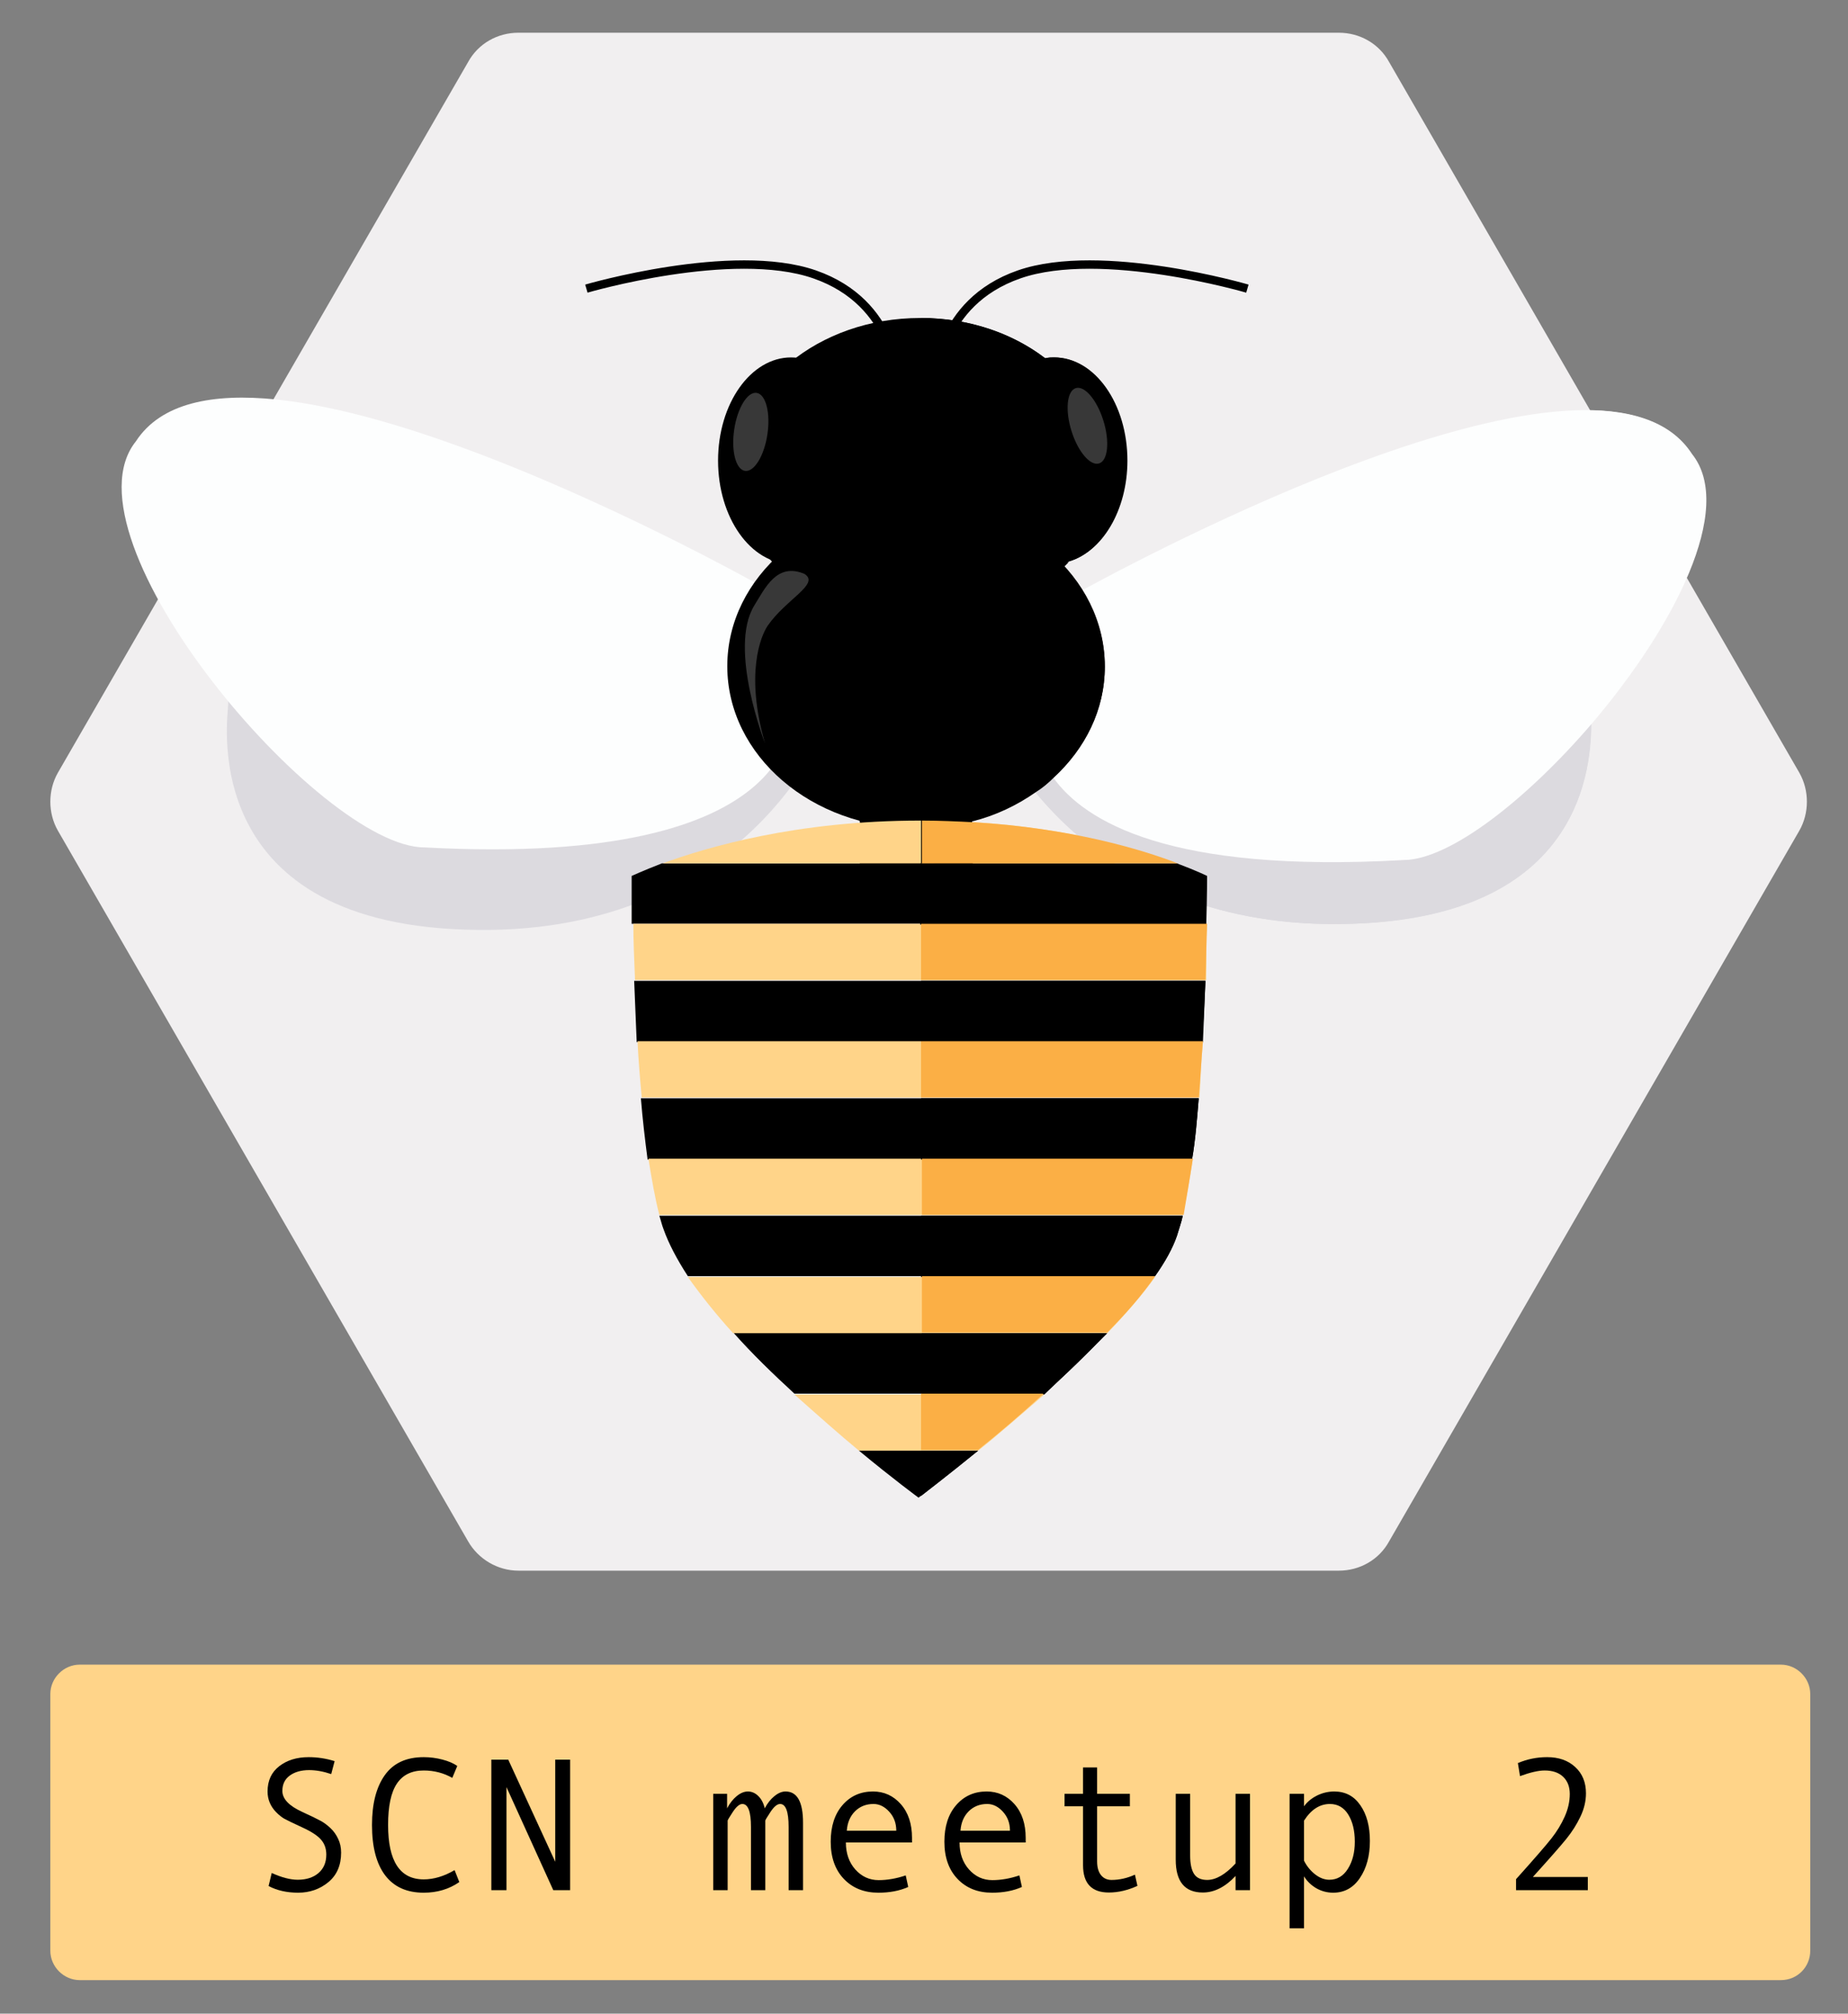 <?xml version="1.0" encoding="UTF-8" standalone="no"?>
<!-- Generator: Adobe Illustrator 27.0.0, SVG Export Plug-In . SVG Version: 6.00 Build 0)  -->

<svg
   version="1.1"
   id="Layer_1"
   x="0px"
   y="0px"
   viewBox="0 0 220.3 240"
   xml:space="preserve"
   sodipodi:docname="scnmeetup2-vectorized.svg"
   width="220.3"
   height="240"
   inkscape:version="1.2.1 (9c6d41e4, 2022-07-14)"
   xmlns:inkscape="http://www.inkscape.org/namespaces/inkscape"
   xmlns:sodipodi="http://sodipodi.sourceforge.net/DTD/sodipodi-0.dtd"
   xmlns="http://www.w3.org/2000/svg"
   xmlns:svg="http://www.w3.org/2000/svg"><rect x="0" y="0" width="220.3" height="240" fill="#808080" stroke="none"/><defs
   id="defs243" /><sodipodi:namedview
   id="namedview241"
   pagecolor="#ffffff"
   bordercolor="#000000"
   borderopacity="0.25"
   inkscape:showpageshadow="2"
   inkscape:pageopacity="0.0"
   inkscape:pagecheckerboard="0"
   inkscape:deskcolor="#d1d1d1"
   showgrid="false"
   inkscape:zoom="3.2286962"
   inkscape:cx="111.03553"
   inkscape:cy="105.92511"
   inkscape:window-width="1468"
   inkscape:window-height="794"
   inkscape:window-x="976"
   inkscape:window-y="194"
   inkscape:window-maximized="0"
   inkscape:current-layer="Layer_1" />
<style
   type="text/css"
   id="style132">
	.st0{fill:#F1EFF0;}
	.st1{fill:#DCDADF;}
	.st2{fill:#FDFEFE;}
	.st3{fill:none;stroke:#000000;stroke-miterlimit:10;}
	.st4{fill:#FFD489;}
	.st5{fill:none;}
	.st6{fill:#FBAF45;}
	.st7{fill:#383838;}
	.st8{font-family:'AndaleMono';}
	.st9{font-size:22.583px;}
</style>
<path
   class="st0"
   d="M 159.6,3.9 H 61.8 c -2.5,0 -4.8,1.3 -6,3.5 L 6.9,92.1 c -1.2,2.1 -1.2,4.8 0,6.9 l 48.9,84.7 c 1.2,2.1 3.5,3.5 6,3.5 h 97.8 c 2.5,0 4.8,-1.3 6,-3.5 L 214.5,99 c 1.2,-2.1 1.2,-4.8 0,-6.9 L 165.6,7.4 c -1.2,-2.2 -3.5,-3.5 -6,-3.5 z"
   id="path134"
   style="stroke:none;stroke-opacity:0.109;fill:#f1eff0;fill-opacity:1" />
<g
   id="g232"
   transform="translate(-105.9,-118.4)">
	<path
   class="st1"
   d="m 224.8,205.7 c 0,0 10,23.9 42.3,22.8 32.3,-1.1 28.3,-25.5 28.3,-26.8 0.2,-14.3 -30.9,-15.4 -30.9,-15.4 z"
   id="path136" />
	<path
   class="st1"
   d="m 203.7,206.4 c 0,0 -10,23.9 -42.3,22.8 -32.3,-1 -28.3,-25.5 -28.3,-26.8 C 132.9,188.1 164,187 164,187 Z"
   id="path138" />
	<path
   class="st0"
   d="m 232.5,190 c 0,0 63.1,-35.8 75,-17.5 9.3,11.6 -22,48.4 -34.4,48.4 -46.2,2.5 -43.7,-16.2 -43.7,-16.2 z"
   id="path140" />
	<path
   class="st2"
   d="m 197.1,188.5 c 0,0 -63.1,-35.8 -75,-17.5 -9.3,11.6 22,48.4 34.4,48.4 46.2,2.5 43.7,-16.2 43.7,-16.2 z"
   id="path142" />
	<ellipse
   cx="215.6"
   cy="174.5"
   rx="22"
   ry="18.2"
   id="ellipse144" />
	<ellipse
   cx="215.1"
   cy="197.8"
   rx="22.5"
   ry="19.3"
   id="ellipse146" />
	<ellipse
   cx="200.2"
   cy="173.3"
   rx="8.7"
   ry="12.3"
   id="ellipse148" />
	<ellipse
   cx="231.5"
   cy="173.3"
   rx="8.7"
   ry="12.3"
   id="ellipse150" />
	<path
   d="m 205.8,209.1 c 0,0 2.9,6.6 3,9.6 0.1,3 -3,8.9 -3,8.9 h 18.6 c 0,0 -3.1,-7.3 -3.2,-8.9 0,-1.6 3.2,-10.6 3.2,-10.6 z"
   id="path152" />
	<path
   class="st3"
   d="m 212.9,163.9 c 0,0 -0.1,-9.4 -9.9,-12.8 -9.8,-3.4 -27.2,1.7 -27.2,1.7"
   id="path154" />
	<path
   class="st3"
   d="m 217.5,163.9 c 0,0 0.1,-9.4 9.9,-12.8 9.8,-3.4 27.2,1.7 27.2,1.7"
   id="path156" />
	<g
   id="g182">
		<path
   d="m 200.6,284.5 h 29.8 c 2.6,-2.3 5.2,-4.8 7.5,-7.3 h -44.6 c 2.3,2.6 4.8,5 7.3,7.3 z"
   id="path158" />
		<path
   d="m 215.4,296.9 c 0,0 3,-2.3 7.1,-5.6 h -14.2 c 4.1,3.4 7.1,5.6 7.1,5.6 z"
   id="path160" />
		<path
   d="m 184.5,263.3 c 0.2,0.6 0.3,1.1 0.5,1.6 0.6,1.7 1.6,3.6 2.9,5.6 h 55.7 c 1.2,-1.7 2.1,-3.4 2.6,-4.8 0.2,-0.7 0.5,-1.5 0.7,-2.4 z"
   id="path162" />
		<path
   d="m 248.8,249.3 h -66.5 c 0.2,2.5 0.5,5 0.8,7.3 H 248 c 0.4,-2.3 0.6,-4.8 0.8,-7.3 z"
   id="path164" />
		<path
   d="m 249.8,222.8 c 0,0 -1.2,-0.6 -3.6,-1.5 h -61.4 c -2.3,0.9 -3.6,1.5 -3.6,1.5 0,0 0,2.2 0,5.7 h 68.4 c 0.2,-3.5 0.2,-5.7 0.2,-5.7 z"
   id="path166" />
		<path
   d="m 249.6,235.3 h -68.1 c 0.1,2.3 0.2,4.7 0.3,7.3 h 67.4 c 0.2,-2.6 0.3,-5 0.4,-7.3 z"
   id="path168" />
		<path
   class="st4"
   d="m 215.6,216.2 c -14.8,0 -25.5,3.2 -30.7,5.1 h 61.4 c -5.2,-2 -15.9,-5.1 -30.7,-5.1 z"
   id="path170" />
		<path
   class="st4"
   d="m 249.8,228.5 h -68.4 c 0,1.9 0.1,4.2 0.2,6.7 h 68.1 c 0,-2.4 0,-4.7 0.1,-6.7 z"
   id="path172" />
		<path
   class="st4"
   d="m 249.3,242.5 h -67.4 c 0.1,2.2 0.3,4.5 0.5,6.7 h 66.5 c 0.1,-2.2 0.2,-4.4 0.4,-6.7 z"
   id="path174" />
		<path
   class="st4"
   d="m 248.1,256.5 h -64.9 c 0.4,2.5 0.8,4.8 1.3,6.7 h 62.4 c 0.4,-1.8 0.8,-4.1 1.2,-6.7 z"
   id="path176" />
		<path
   class="st4"
   d="m 193.3,277.3 h 44.6 c 2.2,-2.3 4.2,-4.6 5.7,-6.7 h -55.7 c 1.5,2.1 3.3,4.4 5.4,6.7 z"
   id="path178" />
		<path
   class="st4"
   d="m 208.3,291.3 h 14.2 c 2.4,-1.9 5.1,-4.3 7.9,-6.7 h -29.8 c 2.7,2.4 5.4,4.8 7.7,6.7 z"
   id="path180" />
	</g>
	<path
   class="st5"
   d="m 215.7,114.4 v 42 c 5.7,0 10.9,1.8 14.8,4.8 0.3,-0.1 0.7,-0.1 1,-0.1 4.8,0 8.7,5.5 8.7,12.3 0,6 -3,10.9 -7,12 -0.2,0.2 -0.3,0.3 -0.5,0.5 0.8,0.9 1.5,1.8 2.2,2.8 11.6,-6.3 62.1,-32.4 72.6,-16.2 5.2,6.4 -2.2,20.7 -11.9,32.1 0.1,6.8 -2.3,23 -28.5,23.9 -20.6,0.7 -32.1,-8.8 -37.8,-15.7 -2.2,1.6 -4.8,2.8 -7.6,3.5 -0.3,1.1 -0.5,2.1 -0.5,2.5 0,0.5 0.3,1.5 0.7,2.6 11.5,0.7 19.9,3.2 24.3,4.9 2.3,0.9 3.6,1.5 3.6,1.5 0,0 0,2.2 -0.1,5.7 0,1.9 -0.1,4.2 -0.2,6.7 -0.1,2.3 -0.2,4.7 -0.3,7.3 -0.1,2.2 -0.3,4.5 -0.5,6.7 -0.2,2.5 -0.5,5 -0.8,7.3 -0.3,2.5 -0.7,4.8 -1.2,6.7 -0.2,0.9 -0.4,1.7 -0.7,2.4 -0.5,1.4 -1.4,3.1 -2.6,4.8 -1.5,2.1 -3.5,4.4 -5.7,6.7 -2.3,2.5 -4.9,4.9 -7.5,7.3 -2.8,2.5 -5.5,4.8 -7.9,6.7 -3.3,2.7 -5.9,4.7 -6.8,5.4 v 14.1 H 332.2 V 114.4 Z"
   id="path184" />
	<path
   class="st1"
   d="m 273.1,220.9 c -27.8,1.5 -38,-4.7 -41.7,-9.8 -0.7,0.6 -1.4,1.2 -2.1,1.7 5.7,6.9 17.2,16.4 37.8,15.7 26.2,-0.8 28.5,-17.1 28.5,-23.9 -7.7,9.1 -17,16.3 -22.5,16.3 z"
   id="path186" />
	<path
   class="st2"
   d="m 231.5,211.1 c 3.7,5.2 13.8,11.4 41.7,9.8 5.5,0 14.7,-7.2 22.5,-16.3 9.7,-11.4 17.1,-25.6 11.9,-32.1 -10.5,-16.2 -61,9.9 -72.6,16.2 1.7,2.7 2.7,5.8 2.7,9.1 -0.1,5.2 -2.4,9.8 -6.2,13.3 z"
   id="path188" />
	<path
   d="m 232.8,185.9 c 0.2,-0.2 0.3,-0.3 0.5,-0.5 -0.3,0.1 -0.5,0.1 -0.8,0.2 0.1,0.1 0.2,0.2 0.3,0.3 z"
   id="path190" />
	<path
   d="m 222.8,173.3 c 0,-6.3 3.4,-11.5 7.7,-12.2 -3.9,-3 -9.1,-4.8 -14.8,-4.8 v 22.2 c 3,0.1 5.9,0.7 8.6,1.7 -1,-2 -1.5,-4.3 -1.5,-6.9 z"
   id="path192" />
	<path
   d="m 221.8,216.3 c 2.8,-0.7 5.3,-1.9 7.6,-3.5 0.8,-0.5 1.5,-1.1 2.1,-1.7 3.8,-3.5 6.1,-8.1 6.1,-13.2 0,-3.3 -1,-6.4 -2.7,-9.1 -0.6,-1 -1.3,-1.9 -2.2,-2.8 -0.1,-0.1 -0.2,-0.2 -0.3,-0.3 -0.3,0 -0.6,0.1 -0.9,0.1 -3,0 -5.7,-2.2 -7.3,-5.4 -2.6,-1 -5.5,-1.6 -8.6,-1.7 v 30.1 l 8.7,-0.5 c 0.1,-0.2 -1.6,4.7 -2.5,8 z"
   id="path194" />
	<path
   d="m 222.8,173.3 c 0,2.5 0.5,4.9 1.5,6.9 1.6,3.3 4.2,5.4 7.3,5.4 0.3,0 0.6,0 0.9,-0.1 0.3,0 0.5,-0.1 0.8,-0.2 4,-1.1 7,-6.1 7,-12 0,-6.8 -3.9,-12.3 -8.7,-12.3 -0.4,0 -0.7,0 -1,0.1 -4.4,0.8 -7.8,6 -7.8,12.2 z"
   id="path196" />
	<path
   d="m 221.3,218.8 c 0,-0.4 0.2,-1.4 0.5,-2.5 0.9,-3.2 2.6,-8.1 2.6,-8.1 l -8.7,0.5 v 12.6 c 2.2,0 4.2,0.1 6.2,0.2 -0.3,-1.3 -0.6,-2.2 -0.6,-2.7 z"
   id="path198" />
	<g
   id="g224">
		<path
   d="m 237.9,277.3 h -22.1 v 7.3 h 14.6 c 2.5,-2.4 5.1,-4.9 7.5,-7.3 z"
   id="path200" />
		<path
   d="m 215.7,291.3 v 5.4 c 0.9,-0.7 3.5,-2.7 6.8,-5.4 z"
   id="path202" />
		<path
   d="m 246.2,265.7 c 0.2,-0.7 0.5,-1.5 0.7,-2.4 h -31.2 v 7.3 h 27.8 c 1.3,-1.8 2.2,-3.4 2.7,-4.9 z"
   id="path204" />
		<path
   d="m 248.8,249.3 h -33.1 v 7.3 H 248 c 0.4,-2.3 0.6,-4.8 0.8,-7.3 z"
   id="path206" />
		<path
   d="m 249.8,222.8 c 0,0 -1.2,-0.6 -3.6,-1.5 h -30.6 v 7.3 h 34.1 c 0.1,-3.6 0.1,-5.8 0.1,-5.8 z"
   id="path208" />
		<path
   d="m 249.6,235.3 h -33.9 v 7.3 h 33.6 c 0.1,-2.6 0.2,-5 0.3,-7.3 z"
   id="path210" />
		<path
   class="st6"
   d="m 246.3,221.3 c -4.4,-1.7 -12.8,-4.2 -24.3,-4.9 -2,-0.1 -4.1,-0.2 -6.2,-0.2 v 5.1 z"
   id="path212" />
		<path
   class="st6"
   d="m 249.8,228.5 h -34.1 v 6.7 h 33.9 c 0.1,-2.4 0.1,-4.7 0.2,-6.7 z"
   id="path214" />
		<path
   class="st6"
   d="m 249.3,242.5 h -33.6 v 6.7 h 33.1 c 0.2,-2.2 0.3,-4.4 0.5,-6.7 z"
   id="path216" />
		<path
   class="st6"
   d="m 248.1,256.5 h -32.3 v 6.7 H 247 c 0.3,-1.8 0.7,-4.1 1.1,-6.7 z"
   id="path218" />
		<path
   class="st6"
   d="m 243.6,270.5 h -27.8 v 6.7 h 22.1 c 2.2,-2.2 4.2,-4.5 5.7,-6.7 z"
   id="path220" />
		<path
   class="st6"
   d="m 230.3,284.5 h -14.6 v 6.7 h 6.8 c 2.4,-1.9 5.1,-4.2 7.8,-6.7 z"
   id="path222" />
	</g>
	<ellipse
   transform="matrix(0.148,-0.989,0.989,0.148,-1.546,337.98)"
   class="st7"
   cx="195.4"
   cy="169.9"
   rx="4.7"
   ry="2"
   id="ellipse226" />
	<ellipse
   transform="matrix(0.955,-0.295,0.295,0.955,-39.446,77.188)"
   class="st7"
   cx="235.7"
   cy="169.1"
   rx="2"
   ry="4.7"
   id="ellipse228" />
	<path
   class="st7"
   d="m 201.8,186.8 c -3.3,-1.4 -4.7,1.7 -6,3.8 -3.1,5.1 1.3,16.4 1.3,16.4 -2.4,-8.3 -0.5,-12.8 0.3,-14 2.2,-3.2 6.3,-5 4.4,-6.2 z"
   id="path230" />
</g>
<path
   class="st4"
   d="M 212.3,236 H 9.5 C 7.6,236 6,234.4 6,232.5 v -30.6 c 0,-1.9 1.6,-3.5 3.5,-3.5 h 202.8 c 1.9,0 3.5,1.6 3.5,3.5 v 30.6 c 0,1.9 -1.5,3.5 -3.5,3.5 z"
   id="path234" />
<rect
   x="6"
   y="209.7"
   class="st5"
   width="209.5"
   height="20.1"
   id="rect236" />
<g
   aria-label="SCN meetup 2"
   transform="translate(29.393,225.284)"
   id="text238"
   class="st8 st9"
   style="font-size:22.583px;font-family:AndaleMono"><path
     d="m 10.09,-13.839 q -1.389,-0.474 -2.635,-0.474 -1.411,0 -2.305,0.651 -0.882,0.64 -0.882,1.83 0,1.411 2.327,2.481 1.72,0.794 2.272,1.103 0.562,0.309 1.136,0.849 0.573,0.54 0.915,1.279 0.353,0.728 0.353,1.643 0,2.272 -1.533,3.529 -1.522,1.246 -3.595,1.246 -2.007,0 -3.518,-0.794 l 0.375,-1.555 q 1.775,0.805 3.099,0.805 1.544,0 2.47,-0.794 0.937,-0.805 0.937,-2.205 0,-1.037 -0.606,-1.753 Q 8.292,-6.726 6.66,-7.476 4.984,-8.248 4.488,-8.524 4.003,-8.811 3.518,-9.307 3.032,-9.803 2.768,-10.42 2.503,-11.038 2.503,-11.766 q 0,-1.93 1.389,-3.01 1.389,-1.081 3.518,-1.081 1.555,0 3.088,0.474 z"
     id="path1494" /><path
     d="m 25.362,-0.97 q -1.83,1.268 -4.245,1.268 -3.021,0 -4.598,-2.073 -1.566,-2.073 -1.566,-5.999 0,-3.793 1.522,-5.933 1.522,-2.15 4.642,-2.15 1.125,0 2.227,0.287 1.103,0.287 1.775,0.761 l -0.595,1.422 q -1.555,-0.882 -3.407,-0.882 -2.15,0 -3.198,1.566 -1.048,1.555 -1.048,4.929 0,6.484 4.245,6.484 1.797,0 3.683,-1.103 z"
     id="path1496" /><path
     d="M 38.572,0 H 36.565 L 30.986,-12.284 V 0 h -1.808 v -15.559 h 2.018 l 5.602,12.174 V -15.559 h 1.775 z"
     id="path1498" /><path
     d="m 66.338,0 h -1.72 v -7.542 q 0,-2.735 -1.014,-2.735 -0.518,0 -1.147,0.948 -0.618,0.937 -0.618,1.037 V 0 h -1.709 v -7.542 q 0,-2.735 -1.026,-2.735 -0.507,0 -1.136,0.948 -0.618,0.937 -0.618,1.037 V 0 h -1.72 v -11.49 h 1.654 v 1.731 q 0.485,-0.915 1.147,-1.456 0.673,-0.551 1.334,-0.551 0.695,0 1.246,0.551 0.551,0.54 0.761,1.456 0.485,-0.915 1.158,-1.456 0.673,-0.551 1.323,-0.551 2.084,0 2.084,3.727 z"
     id="path1500" /><path
     d="M 79.328,-5.69 H 71.444 q 0,1.952 1.125,3.22 1.136,1.268 2.779,1.268 1.566,0 3.231,-0.562 l 0.298,1.378 q -1.522,0.684 -3.551,0.684 -2.558,0 -4.124,-1.643 -1.566,-1.643 -1.566,-4.433 0,-2.735 1.4,-4.356 1.411,-1.632 3.639,-1.632 1.985,0 3.319,1.511 1.334,1.511 1.334,4.025 z M 77.453,-7.09 q 0,-1.345 -0.838,-2.261 -0.838,-0.926 -1.875,-0.926 -1.334,0 -2.216,0.882 -0.871,0.882 -0.97,2.305 z"
     id="path1502" /><path
     d="m 92.88,-5.69 h -7.884 q 0,1.952 1.125,3.22 1.136,1.268 2.779,1.268 1.566,0 3.231,-0.562 l 0.298,1.378 q -1.522,0.684 -3.551,0.684 -2.558,0 -4.124,-1.643 -1.566,-1.643 -1.566,-4.433 0,-2.735 1.4,-4.356 1.411,-1.632 3.639,-1.632 1.985,0 3.319,1.511 1.334,1.511 1.334,4.025 z M 91.005,-7.09 q 0,-1.345 -0.838,-2.261 -0.838,-0.926 -1.875,-0.926 -1.334,0 -2.216,0.882 -0.871,0.882 -0.97,2.305 z"
     id="path1504" /><path
     d="m 106.201,-0.518 q -1.731,0.794 -3.407,0.794 -3.077,0 -3.077,-3.253 v -7.024 h -2.205 v -1.489 h 2.205 v -3.143 h 1.676 v 3.143 h 3.904 v 1.489 h -3.904 v 6.572 q 0,1.048 0.463,1.632 0.463,0.573 1.257,0.573 1.411,0 2.79,-0.629 z"
     id="path1506" /><path
     d="m 119.62,0 h -1.72 v -1.698 q -1.853,1.974 -3.904,1.974 -3.231,0 -3.231,-3.915 v -7.851 h 1.72 v 7.355 q 0,1.467 0.463,2.194 0.463,0.717 1.566,0.717 1.577,0 3.385,-1.963 v -8.303 h 1.72 z"
     id="path1508" /><path
     d="m 126.06,-10.001 q 0.573,-0.794 1.544,-1.279 0.981,-0.485 2.062,-0.485 1.985,0 3.11,1.643 1.136,1.632 1.136,4.256 0,2.646 -1.191,4.411 -1.18,1.753 -3.187,1.753 -1.07,0 -2.007,-0.529 -0.926,-0.54 -1.467,-1.422 v 6.197 h -1.72 V -11.49 h 1.72 z m 0,1.709 v 4.775 q 0.485,0.97 1.312,1.621 0.827,0.651 1.709,0.651 1.389,0 2.205,-1.301 0.827,-1.301 0.827,-3.231 0,-1.985 -0.783,-3.242 -0.783,-1.257 -2.183,-1.257 -1.819,0 -3.088,1.985 z"
     id="path1510" /><path
     d="m 159.891,0 h -8.557 v -1.312 q 3.253,-3.628 4.223,-4.863 0.97,-1.235 1.577,-2.591 0.606,-1.356 0.606,-2.702 0,-1.301 -0.794,-2.051 -0.783,-0.75 -2.205,-0.75 -1.092,0 -2.933,0.673 l -0.254,-1.555 q 1.665,-0.706 3.485,-0.706 2.084,0 3.352,1.18 1.279,1.169 1.279,3.132 0,1.4 -0.662,2.779 -0.651,1.378 -1.676,2.646 -1.026,1.268 -3.992,4.543 h 6.55 z"
     id="path1512" /></g>
</svg>
